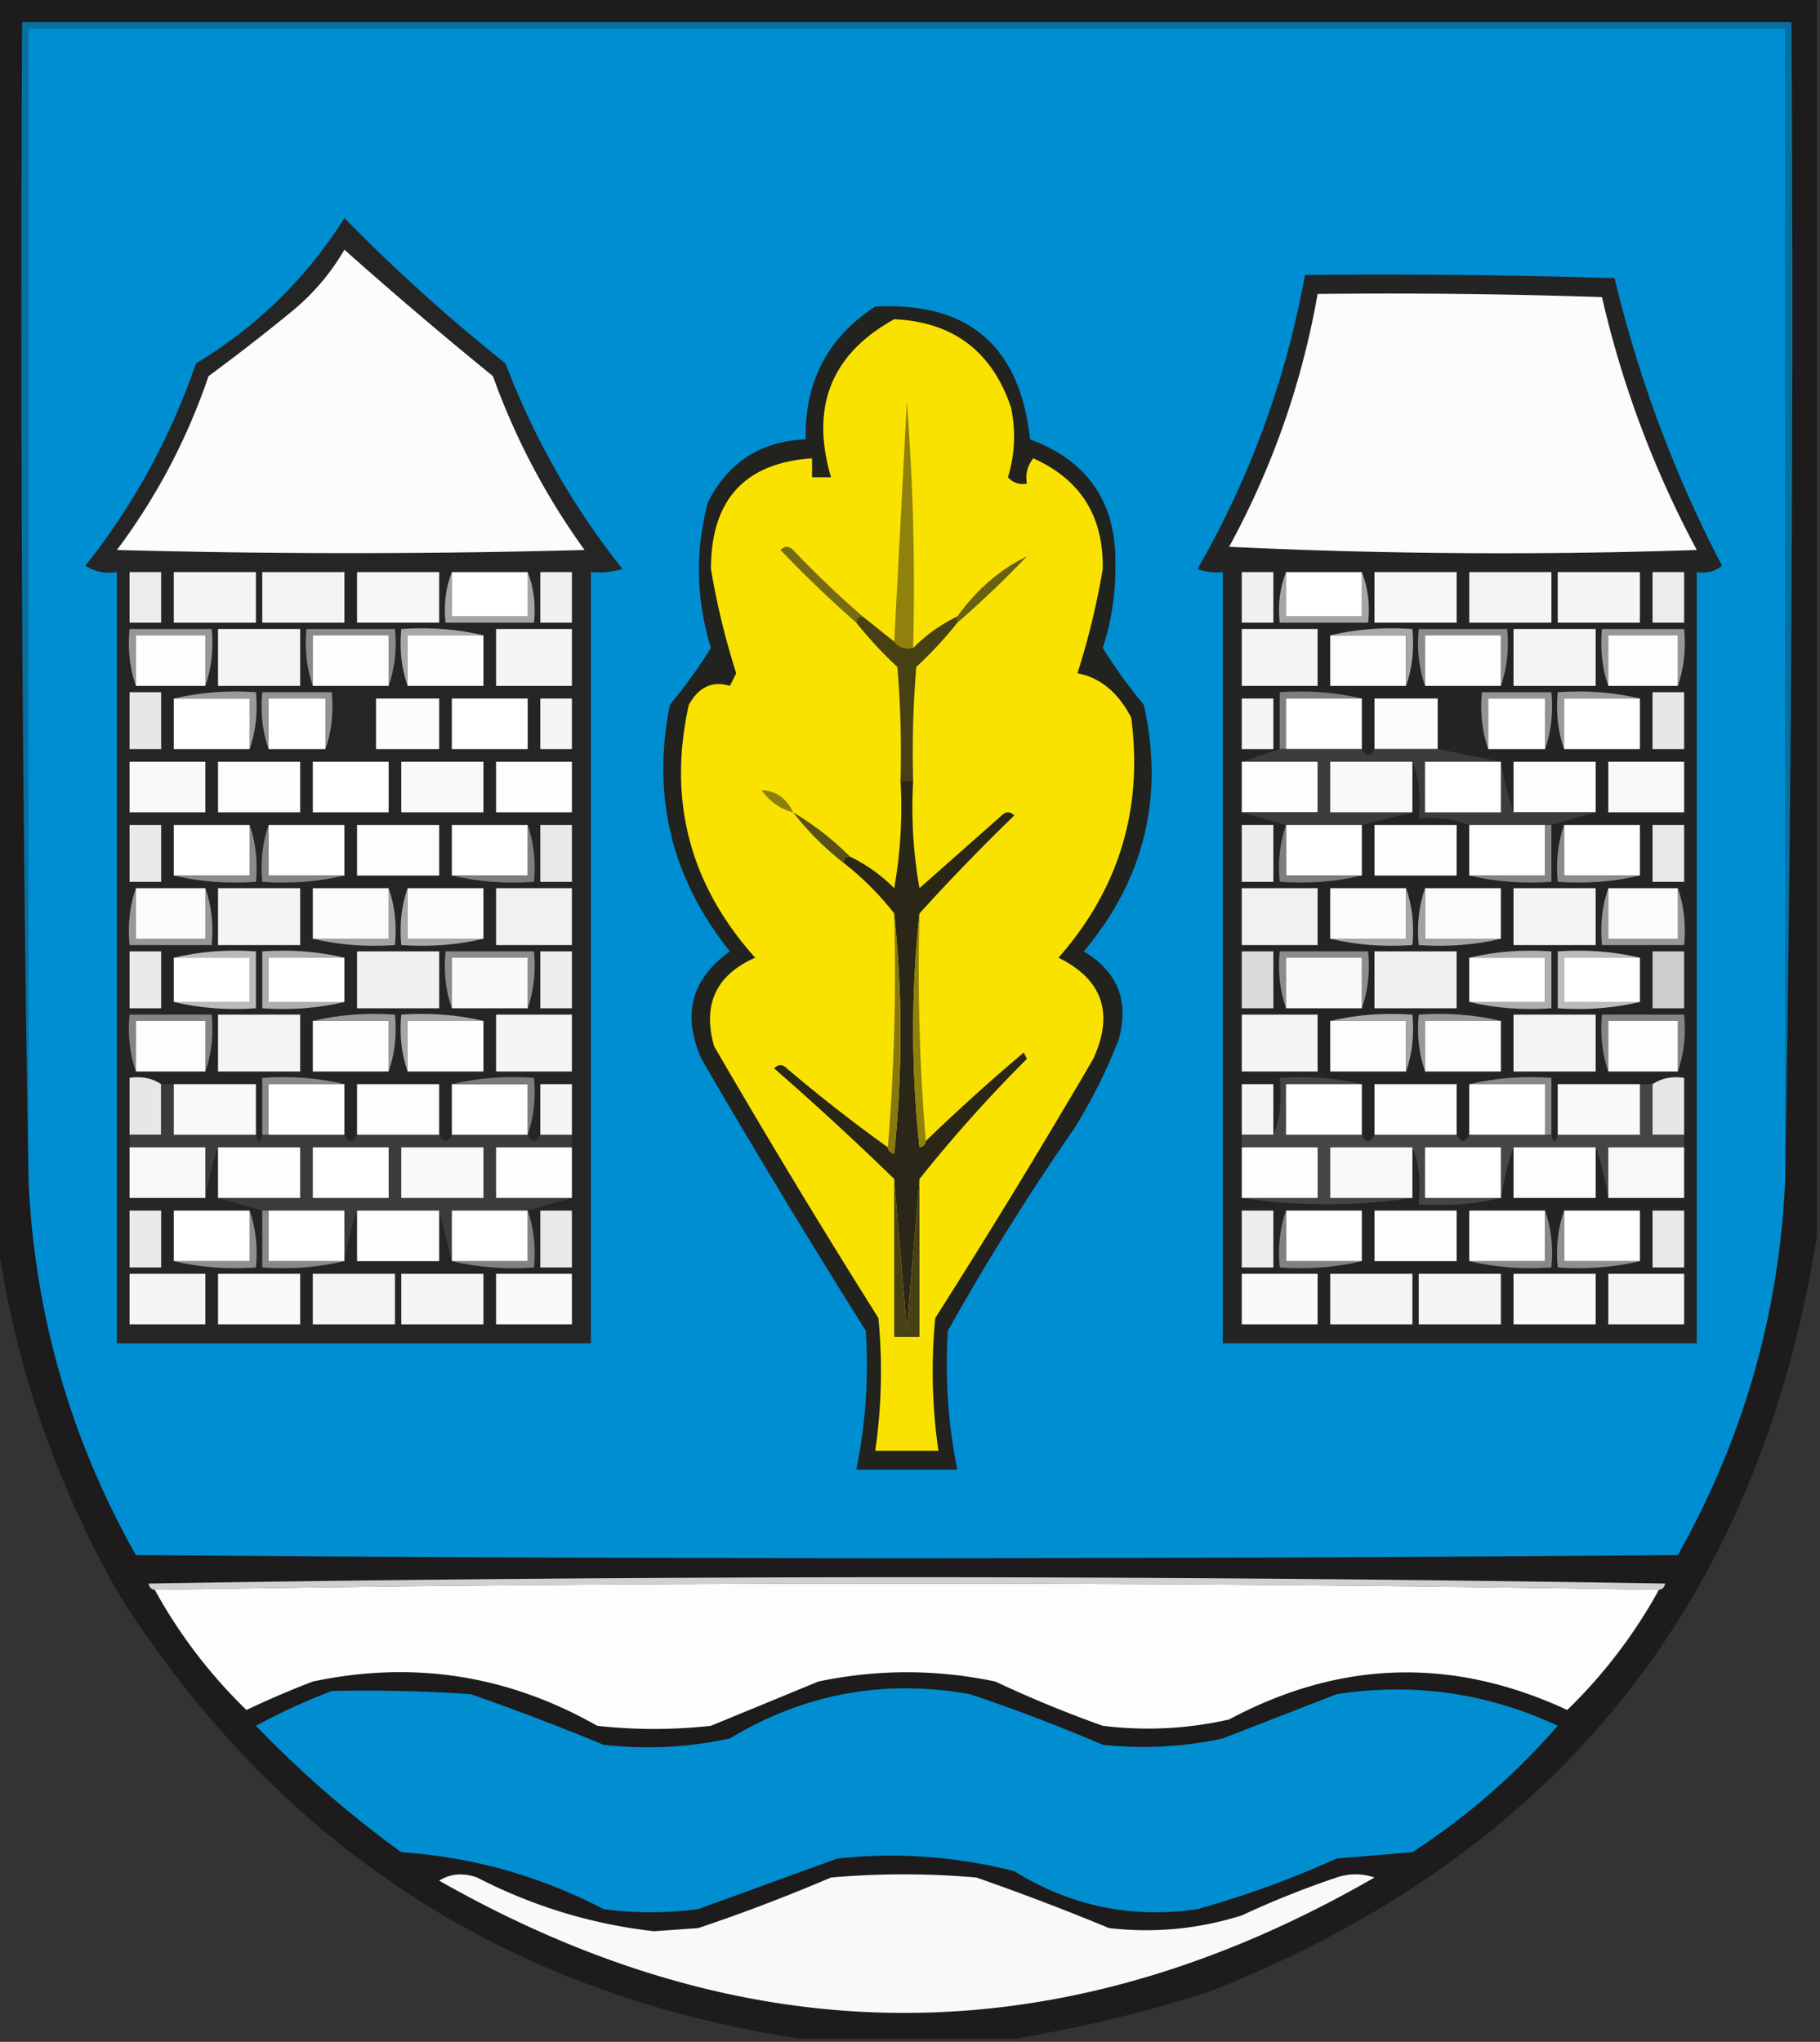 <svg xmlns="http://www.w3.org/2000/svg" width="288" height="323" style="shape-rendering:geometricPrecision;text-rendering:geometricPrecision;image-rendering:optimizeQuality;fill-rule:evenodd;clip-rule:evenodd"><rect width="100%" height="100%" fill="#333333" stroke="none"/><path style="opacity:.988" fill="#1d1b1b" d="M-.5-.5h288v196c-9.222 58.062-41.222 97.896-96 119.5-10.275 3.32-20.608 5.82-31 7.5h-34c-46.439-7.131-82.272-30.464-107.5-70-10.23-17.862-16.73-36.862-19.5-57V-.5z"/><path style="opacity:1" fill="#0770a1" d="M282.5 186.5V4.5H4.5v182a8372.84 8372.84 0 0 1-1-183h280a8375.918 8375.918 0 0 1-1 183z"/><path style="opacity:1" fill="#008ed2" d="M282.5 186.5c-.917 21.165-6.584 40.998-17 59.5-81.333.667-162.667.667-244 0-10.409-18.467-16.075-38.3-17-59.5V4.5h278v182z"/><path style="opacity:1" fill="#262525" d="M54.5 34.5a281.779 281.779 0 0 0 25.5 23C84.494 69.326 90.661 80.16 98.5 90c-1.634.493-3.3.66-5 .5v122h-75v-122c-1.788.285-3.455-.048-5-1 7.64-9.608 13.473-20.275 17.5-32 9.685-5.853 17.519-13.52 23.5-23z"/><path style="opacity:1" fill="#fcfcfc" d="M54.5 39.5a694.717 694.717 0 0 0 23.5 20A110.878 110.878 0 0 0 92.5 87c-24.667.667-49.333.667-74 0 6.264-8.36 11.098-17.527 14.5-27.5 4.59-3.38 9.09-6.88 13.5-10.5 3.254-2.747 5.92-5.913 8-9.5z"/><path style="opacity:1" fill="#242424" d="M206.5 43.5c16.337-.167 32.67 0 49 .5a197.236 197.236 0 0 0 17 45.5c-1.189.929-2.522 1.262-4 1v122h-75v-122a8.435 8.435 0 0 1-4-.5c8.339-14.516 14.006-30.017 17-46.5z"/><path style="opacity:1" fill="#fcfcfc" d="M208.5 46.5c15.004-.167 30.004 0 45 .5a160.961 160.961 0 0 0 15 40c-24.673.833-49.34.666-74-.5 6.862-12.588 11.529-25.922 14-40z"/><path style="opacity:1" fill="#22221e" d="M138.5 48.5c14.731-.775 22.898 6.225 24.5 21 9.223 3.438 13.723 10.105 13.5 20a40.588 40.588 0 0 1-2 13 81.684 81.684 0 0 0 6.5 9c3.252 14.575.085 27.575-9.5 39 5.394 3.239 7.227 7.906 5.5 14a82.927 82.927 0 0 1-7 14 393.965 393.965 0 0 0-20 32 82.306 82.306 0 0 0 1.5 22h-16a82.306 82.306 0 0 0 1.5-22 1396.528 1396.528 0 0 1-26-43c-3.095-6.992-1.595-12.658 4.5-17-9.232-11.527-12.398-24.527-9.5-39a81.684 81.684 0 0 0 6.5-9c-2.356-7.638-2.523-15.305-.5-23 3.21-6.378 8.376-9.711 15.5-10-.198-9.108 3.468-16.108 11-21z"/><path style="opacity:1" fill="#fae200" d="M141.5 50.5c9.339.425 15.506 5.091 18.5 14 .76 3.725.593 7.392-.5 11 .825.886 1.825 1.219 3 1-.262-1.478.071-2.811 1-4 7.48 3.335 11.147 9.169 11 17.5a118.93 118.93 0 0 1-4 16.5c3.582.683 6.415 3.016 8.5 7 1.908 14.44-1.925 27.106-11.5 38 6.976 3.448 8.81 8.781 5.5 16a1277.036 1277.036 0 0 1-25 41 87.665 87.665 0 0 0 .5 21h-10a87.665 87.665 0 0 0 .5-21 1396.528 1396.528 0 0 1-26-43c-1.866-6.599.3-11.265 6.5-14-10.356-11.563-13.856-24.897-10.5-40 1.582-2.841 3.749-3.841 6.5-3l1-2a118.93 118.93 0 0 1-4-16.5c.015-10.94 5.348-16.773 16-17.5v3h3c-3.286-11.169.048-19.502 10-25z"/><path style="opacity:1" fill="#766b13" d="M136.5 97.5c-.667 0-1 .333-1 1a193.775 193.775 0 0 1-12-11.5c.667-.667 1.333-.667 2 0a160.88 160.88 0 0 0 11 10.5z"/><path style="opacity:1" fill="#ececec" d="M20.5 90.5h5v8h-5v-8z"/><path style="opacity:1" fill="#f5f5f5" d="M27.5 90.5h13v8h-13v-8z"/><path style="opacity:1" fill="#f3f3f3" d="M41.5 90.5h13v8h-13v-8z"/><path style="opacity:1" fill="#f7f7f7" d="M56.5 90.5h13v8h-13v-8z"/><path style="opacity:1" fill="#f0f0f0" d="M85.5 90.5h5v8h-5v-8zM196.5 90.5h5v8h-5v-8z"/><path style="opacity:1" fill="#f7f7f7" d="M217.5 90.5h13v8h-13v-8z"/><path style="opacity:1" fill="#f3f3f3" d="M232.5 90.5h13v8h-13v-8z"/><path style="opacity:1" fill="#f5f5f5" d="M246.5 90.5h13v8h-13v-8z"/><path style="opacity:1" fill="#ececec" d="M261.5 90.5h5v8h-5v-8z"/><path style="opacity:1" fill="#8f810c" d="M144.5 102.5c-1.291.237-2.291-.096-3-1 .667-12.506 1.333-25.173 2-38a381.29 381.29 0 0 1 1 39z"/><path style="opacity:1" fill="#685f13" d="M151.5 98.5v-1c3.016-4.202 6.683-7.368 11-9.5a162.063 162.063 0 0 1-11 10.5z"/><path style="opacity:1" fill="#a6a5a5" d="M71.5 90.5v7h12v-7c.973 2.448 1.306 5.115 1 8h-14c-.306-2.885.027-5.552 1-8z"/><path style="opacity:1" fill="#fefffe" d="M71.5 90.5h12v7h-12v-7z"/><path style="opacity:1" fill="#a6a5a5" d="M203.5 90.5v7h12v-7c.973 2.448 1.306 5.115 1 8h-14c-.306-2.885.027-5.552 1-8z"/><path style="opacity:1" fill="#fefffe" d="M203.5 90.5h12v7h-12v-7z"/><path style="opacity:1" fill="#979796" d="M32.5 108.5v-8h-11v8c-.977-2.787-1.31-5.787-1-9h13c.31 3.213-.023 6.213-1 9z"/><path style="opacity:1" fill="#fdfdfd" d="M32.5 108.5h-11v-8h11v8z"/><path style="opacity:1" fill="#f4f4f4" d="M34.5 99.5h13v9h-13v-9z"/><path style="opacity:1" fill="#8c8b8a" d="M61.5 108.5v-8h-12v8c-.977-2.787-1.31-5.787-1-9h14c.31 3.213-.023 6.213-1 9z"/><path style="opacity:1" fill="#fdfdfd" d="M61.5 108.5h-12v-8h12v8z"/><path style="opacity:1" fill="#a9a8a7" d="M76.5 100.5h-12v8c-.977-2.787-1.31-5.787-1-9 4.532-.318 8.866.015 13 1z"/><path style="opacity:1" fill="#fdfdfd" d="M76.5 100.5v8h-12v-8h12z"/><path style="opacity:1" fill="#f5f5f5" d="M78.5 99.5h12v9h-12v-9zM196.5 99.5h12v9h-12v-9z"/><path style="opacity:1" fill="#fdfdfd" d="M210.5 100.5h12v8h-12v-8z"/><path style="opacity:1" fill="#a9a8a7" d="M210.5 100.5c4.134-.985 8.468-1.318 13-1 .31 3.213-.023 6.213-1 9v-8h-12z"/><path style="opacity:1" fill="#8c8b8a" d="M237.5 108.5v-8h-12v8c-.977-2.787-1.31-5.787-1-9h14c.31 3.213-.023 6.213-1 9z"/><path style="opacity:1" fill="#fdfdfd" d="M237.5 108.5h-12v-8h12v8z"/><path style="opacity:1" fill="#f4f4f4" d="M239.5 99.5h13v9h-13v-9z"/><path style="opacity:1" fill="#979796" d="M265.5 108.5v-8h-11v8c-.977-2.787-1.31-5.787-1-9h13c.31 3.213-.023 6.213-1 9z"/><path style="opacity:1" fill="#fdfdfd" d="M265.5 108.5h-11v-8h11v8z"/><path style="opacity:1" fill="#e7e7e7" d="M20.5 109.5h5v9h-5v-9z"/><path style="opacity:1" fill="#fefffe" d="M27.5 110.5h12v8h-12v-8z"/><path style="opacity:1" fill="#9b9a9a" d="M27.5 110.5c4.134-.985 8.468-1.318 13-1 .31 3.213-.023 6.213-1 9v-8h-12z"/><path style="opacity:1" fill="#949393" d="M51.5 118.5v-8h-9v8c-.977-2.787-1.31-5.787-1-9h11c.31 3.213-.023 6.213-1 9z"/><path style="opacity:1" fill="#fefffe" d="M51.5 118.5h-9v-8h9v8z"/><path style="opacity:1" fill="#fcfcfc" d="M59.5 110.5h10v8h-10v-8z"/><path style="opacity:1" fill="#fefffe" d="M71.5 110.5h12v8h-12v-8z"/><path style="opacity:1" fill="#f5f5f5" d="M85.5 110.5h5v8h-5v-8zM196.5 110.5h5v8h-5v-8z"/><path style="opacity:1" fill="#7f7e7d" d="M215.5 110.5h-12v8h-1v-9c4.532-.318 8.866.015 13 1z"/><path style="opacity:1" fill="#fefffe" d="M215.5 110.5v8h-12v-8h12z"/><path style="opacity:1" fill="#fcfcfc" d="M227.5 118.5h-10v-8h10v8z"/><path style="opacity:1" fill="#949393" d="M244.5 118.5v-8h-9v8c-.977-2.787-1.31-5.787-1-9h11c.31 3.213-.023 6.213-1 9z"/><path style="opacity:1" fill="#fefffe" d="M244.5 118.5h-9v-8h9v8z"/><path style="opacity:1" fill="#9b9a9a" d="M259.5 110.5h-12v8c-.977-2.787-1.31-5.787-1-9 4.532-.318 8.866.015 13 1z"/><path style="opacity:1" fill="#fefffe" d="M259.5 110.5v8h-12v-8h12z"/><path style="opacity:1" fill="#e7e7e7" d="M261.5 109.5h5v9h-5v-9z"/><path style="opacity:1" fill="#f8f8f8" d="M20.5 120.5h12v8h-12v-8z"/><path style="opacity:1" fill="#fdfdfd" d="M34.5 120.5h13v8h-13v-8z"/><path style="opacity:1" fill="#fefffe" d="M49.5 120.5h12v8h-12v-8z"/><path style="opacity:1" fill="#f9f9f9" d="M63.5 120.5h13v8h-13v-8z"/><path style="opacity:1" fill="#fefefe" d="M78.5 120.5h12v8h-12v-8z"/><path style="opacity:1" fill="#474015" d="m136.5 97.5 5 4c.709.904 1.709 1.237 3 1a25.489 25.489 0 0 1 7-5v1a63.707 63.707 0 0 1-6.5 7 162.597 162.597 0 0 0-.5 18h-2a162.597 162.597 0 0 0-.5-18 63.707 63.707 0 0 1-6.5-7c0-.667.333-1 1-1z"/><path style="opacity:1" fill="#fefefe" d="M196.5 120.5h12v8h-12v-8z"/><path style="opacity:1" fill="#fdfdfd" d="M252.5 128.5h-13v-8h13v8z"/><path style="opacity:1" fill="#f8f8f8" d="M254.5 120.5h12v8h-12v-8z"/><path style="opacity:1" fill="#8d7f0f" d="M125.5 128.5c-2.044-.531-3.711-1.698-5-3.5 2.272.077 3.938 1.243 5 3.5z"/><path style="opacity:1" fill="#3e3c3b" d="M202.5 118.5h13c.667 1.333 1.333 1.333 2 0h10l10 2c.582 3.263 1.248 5.93 2 8h13l-7 2h-13c-2.448-.973-5.115-1.306-8-1 .338-3.796.005-6.796-1-9h-13v8h13l-8 2h-12l-7-2h12v-8h-12l6-2z"/><path style="opacity:1" fill="#fefffe" d="M237.5 120.5v8h-12v-8h12z"/><path style="opacity:1" fill="#f9f9f9" d="M223.5 120.5v8h-13v-8h13z"/><path style="opacity:1" fill="#e9e9e8" d="M20.5 130.5h5v9h-5v-9z"/><path style="opacity:1" fill="#fefffe" d="M39.5 130.5v8h-12v-8h12zM42.5 130.5h12v8h-12v-8z"/><path style="opacity:1" fill="#fdfdfd" d="M56.5 130.5h13v8h-13v-8z"/><path style="opacity:1" fill="#fefffe" d="M83.5 130.5v8h-12v-8h12z"/><path style="opacity:1" fill="#e9e9e9" d="M85.5 130.5h5v9h-5v-9z"/><path style="opacity:1" fill="#585014" d="M125.5 128.5a45.728 45.728 0 0 1 9 7c-.667 0-1 .333-1 1-3-2.333-5.667-5-8-8z"/><path style="opacity:1" fill="#ededed" d="M196.5 130.5h5v9h-5v-9z"/><path style="opacity:1" fill="#fefffe" d="M203.5 130.5h12v8h-12v-8z"/><path style="opacity:1" fill="#fdfdfd" d="M217.5 130.5h13v8h-13v-8z"/><path style="opacity:1" fill="#fefffe" d="M232.5 130.5h12v8h-12v-8zM247.5 130.5h12v8h-12v-8z"/><path style="opacity:1" fill="#e9e9e8" d="M261.5 130.5h5v9h-5v-9z"/><path style="opacity:1" fill="#8d8c8b" d="M39.5 130.5c.977 2.787 1.31 5.787 1 9-4.532.318-8.866-.015-13-1h12v-8z"/><path style="opacity:1" fill="#868584" d="M42.5 130.5v8h12c-4.134.985-8.468 1.318-13 1-.31-3.213.023-6.213 1-9z"/><path style="opacity:1" fill="#7f7e7d" d="M83.5 130.5c.977 2.787 1.31 5.787 1 9-4.532.318-8.866-.015-13-1h12v-8zM203.5 130.5v8h12c-4.134.985-8.468 1.318-13 1-.31-3.213.023-6.213 1-9z"/><path style="opacity:1" fill="#868584" d="M244.5 130.5h1v9c-4.532.318-8.866-.015-13-1h12v-8z"/><path style="opacity:1" fill="#8d8c8b" d="M247.5 130.5v8h12c-4.134.985-8.468 1.318-13 1-.31-3.213.023-6.213 1-9z"/><path style="opacity:1" fill="#2a2618" d="M142.5 123.5h2a73.133 73.133 0 0 0 1 17l13-11.5c.667-.667 1.333-.667 2 0a326.819 326.819 0 0 0-15 15.5c-1.325 12.173-1.325 24.506 0 37 .607-.124.94-.457 1-1a310.535 310.535 0 0 1 15.5-14l.5 1a226.698 226.698 0 0 0-17 19 7413.446 7413.446 0 0 0-2 24 7413.446 7413.446 0 0 0-2-24 480.076 480.076 0 0 0-19-17.5c.667-.667 1.333-.667 2 0a249.926 249.926 0 0 0 16 12.5c.06.543.393.876 1 1 1.325-12.827 1.325-25.494 0-38-2.333-3-5-5.667-8-8 0-.667.333-1 1-1a25.497 25.497 0 0 1 7 5 73.133 73.133 0 0 0 1-17z"/><path style="opacity:1" fill="#f4f4f3" d="M34.5 140.5h13v9h-13v-9z"/><path style="opacity:1" fill="#fbfbfb" d="M61.5 140.5v8h-12v-8h12zM64.5 140.5h12v8h-12v-8z"/><path style="opacity:1" fill="#f1f1f1" d="M78.5 140.5h12v9h-12v-9zM196.5 140.5h12v9h-12v-9z"/><path style="opacity:1" fill="#fbfbfb" d="M222.5 140.5v8h-12v-8h12zM225.5 140.5h12v8h-12v-8z"/><path style="opacity:1" fill="#f4f4f3" d="M239.5 140.5h13v9h-13v-9z"/><path style="opacity:1" fill="#989897" d="M21.5 140.5v8h11v-8c.977 2.787 1.31 5.787 1 9h-13c-.31-3.213.023-6.213 1-9z"/><path style="opacity:1" fill="#fbfbfb" d="M21.5 140.5h11v8h-11v-8z"/><path style="opacity:1" fill="#a3a2a1" d="M61.5 140.5c.977 2.787 1.31 5.787 1 9-4.532.318-8.866-.015-13-1h12v-8z"/><path style="opacity:1" fill="#a8a7a6" d="M64.5 140.5v8h12c-4.134.985-8.468 1.318-13 1-.31-3.213.023-6.213 1-9zM222.5 140.5c.977 2.787 1.31 5.787 1 9-4.532.318-8.866-.015-13-1h12v-8z"/><path style="opacity:1" fill="#a3a2a1" d="M225.5 140.5v8h12c-4.134.985-8.468 1.318-13 1-.31-3.213.023-6.213 1-9z"/><path style="opacity:1" fill="#999897" d="M254.5 140.5v8h11v-8c.977 2.787 1.31 5.787 1 9h-13c-.31-3.213.023-6.213 1-9z"/><path style="opacity:1" fill="#fbfbfb" d="M254.5 140.5h11v8h-11v-8z"/><path style="opacity:1" fill="#e9e9e9" d="M20.5 150.5h5v9h-5v-9z"/><path style="opacity:1" fill="#fefffe" d="M27.5 151.5h12v7h-12v-7z"/><path style="opacity:1" fill="#bbb" d="M27.5 151.5c4.134-.985 8.468-1.318 13-1v9c-4.532.318-8.866-.015-13-1h12v-7h-12z"/><path style="opacity:1" fill="#afaeae" d="M54.5 151.5h-12v7h12c-4.134.985-8.468 1.318-13 1v-9c4.532-.318 8.866.015 13 1z"/><path style="opacity:1" fill="#fefffe" d="M54.5 151.5v7h-12v-7h12z"/><path style="opacity:1" fill="#f0f0f0" d="M56.5 150.5h13v9h-13v-9z"/><path style="opacity:1" fill="#8e8d8c" d="M83.5 159.5v-8h-12v8c-.977-2.787-1.31-5.787-1-9h14c.31 3.213-.023 6.213-1 9z"/><path style="opacity:1" fill="#f9f9f9" d="M83.5 159.5h-12v-8h12v8z"/><path style="opacity:1" fill="#eee" d="M85.5 150.5h5v9h-5v-9z"/><path style="opacity:1" fill="#dbdbdb" d="M196.5 150.5h5v9h-5v-9z"/><path style="opacity:1" fill="#8e8d8c" d="M215.5 159.5v-8h-12v8c-.977-2.787-1.31-5.787-1-9h14c.31 3.213-.023 6.213-1 9z"/><path style="opacity:1" fill="#f9f9f9" d="M215.5 159.5h-12v-8h12v8z"/><path style="opacity:1" fill="#f0f0f0" d="M217.5 150.5h13v9h-13v-9z"/><path style="opacity:1" fill="#fefffe" d="M232.5 151.5h12v7h-12v-7z"/><path style="opacity:1" fill="#afaeae" d="M232.5 151.5c4.134-.985 8.468-1.318 13-1v9c-4.532.318-8.866-.015-13-1h12v-7h-12z"/><path style="opacity:1" fill="#bbb" d="M259.5 151.5h-12v7h12c-4.134.985-8.468 1.318-13 1v-9c4.532-.318 8.866.015 13 1z"/><path style="opacity:1" fill="#fefffe" d="M259.5 151.5v7h-12v-7h12z"/><path style="opacity:1" fill="#cecece" d="M261.5 150.5h5v9h-5v-9z"/><path style="opacity:1" fill="#868584" d="M32.5 169.5v-8h-11v8c-.977-2.787-1.31-5.787-1-9h13c.31 3.213-.023 6.213-1 9z"/><path style="opacity:1" fill="#fdfdfd" d="M32.5 169.5h-11v-8h11v8z"/><path style="opacity:1" fill="#f4f4f4" d="M34.5 160.5h13v9h-13v-9z"/><path style="opacity:1" fill="#fdfdfd" d="M49.5 161.5h12v8h-12v-8z"/><path style="opacity:1" fill="#9a9999" d="M49.5 161.5c4.134-.985 8.468-1.318 13-1 .31 3.213-.023 6.213-1 9v-8h-12z"/><path style="opacity:1" fill="#a7a7a6" d="M76.5 161.5h-12v8c-.977-2.787-1.31-5.787-1-9 4.532-.318 8.866.015 13 1z"/><path style="opacity:1" fill="#fdfdfd" d="M76.5 161.5v8h-12v-8h12z"/><path style="opacity:1" fill="#f5f5f5" d="M78.5 160.5h12v9h-12v-9zM196.5 160.5h12v9h-12v-9z"/><path style="opacity:1" fill="#fdfdfd" d="M210.5 161.5h12v8h-12v-8z"/><path style="opacity:1" fill="#a7a7a6" d="M210.5 161.5c4.134-.985 8.468-1.318 13-1 .31 3.213-.023 6.213-1 9v-8h-12z"/><path style="opacity:1" fill="#9a9999" d="M237.5 161.5h-12v8c-.977-2.787-1.31-5.787-1-9 4.532-.318 8.866.015 13 1z"/><path style="opacity:1" fill="#fdfdfd" d="M237.5 161.5v8h-12v-8h12z"/><path style="opacity:1" fill="#f4f4f4" d="M239.5 160.5h13v9h-13v-9z"/><path style="opacity:1" fill="#868584" d="M265.5 169.5v-8h-11v8c-.977-2.787-1.31-5.787-1-9h13c.31 3.213-.023 6.213-1 9z"/><path style="opacity:1" fill="#fdfdfd" d="M265.5 169.5h-11v-8h11v8z"/><path style="opacity:1" fill="#90810c" d="M145.5 144.5c-.328 12.178.005 24.178 1 36-.06.543-.393.876-1 1-1.325-12.494-1.325-24.827 0-37z"/><path style="opacity:1" fill="#e7e7e7" d="M25.5 171.5v8h-5v-9c1.915-.284 3.581.049 5 1z"/><path style="opacity:1" fill="#3d3b3a" d="M25.5 171.5h2v8h13c.333 1.333.667 1.333 1 0h13c.667 1.333 1.333 1.333 2 0h13c.667 1.333 1.333 1.333 2 0h12c.667 1.333 1.333 1.333 2 0h5v2h-12v8h12l-7 2h-12v8l-2-8h-13c-.752 2.07-1.418 4.737-2 8v-8h-13l-7-2h13v-8h-13c-.752 2.07-1.418 4.737-2 8v-8h-12v-2h5v-8z"/><path style="opacity:1" fill="#faf9f9" d="M27.5 171.5h13v8h-13v-8z"/><path style="opacity:1" fill="#8b8989" d="M54.5 171.5h-12v8h-1v-9c4.532-.318 8.866.015 13 1z"/><path style="opacity:1" fill="#fefffe" d="M54.5 171.5v8h-12v-8h12z"/><path style="opacity:1" fill="#fdfdfd" d="M69.5 179.5h-13v-8h13v8z"/><path style="opacity:1" fill="#fefffe" d="M71.5 171.5h12v8h-12v-8z"/><path style="opacity:1" fill="#7d7c7b" d="M71.5 171.5c4.134-.985 8.468-1.318 13-1 .31 3.213-.023 6.213-1 9v-8h-12z"/><path style="opacity:1" fill="#f5f5f5" d="M90.5 179.5h-5v-8h5v8zM201.5 179.5h-5v-8h5v8z"/><path style="opacity:1" fill="#8b8989" d="M232.5 171.5c4.134-.985 8.468-1.318 13-1v9h-1v-8h-12z"/><path style="opacity:1" fill="#e7e7e7" d="M266.5 179.5h-5v-8c1.419-.951 3.085-1.284 5-1v9z"/><path style="opacity:1" fill="#86790e" d="M141.5 144.5c1.325 12.506 1.325 25.173 0 38-.607-.124-.94-.457-1-1a342.787 342.787 0 0 0 1-37z"/><path style="opacity:1" fill="#474544" d="M215.5 171.5h-12v8h12c.667 1.333 1.333 1.333 2 0h13c.667 1.333 1.333 1.333 2 0h13c.333 1.333.667 1.333 1 0h13v-8h2v8h5v2h-12v8c-.582-3.263-1.248-5.93-2-8h-13c-.752 2.07-1.418 4.737-2 8-4.134.985-8.468 1.318-13 1 .338-3.796.005-6.796-1-9h-13v8h13c-9 1.333-18 1.333-27 0h12v-8h-12v-2h5c1.005-2.204 1.338-5.204 1-9 4.532-.318 8.866.015 13 1z"/><path style="opacity:1" fill="#faf9f9" d="M259.5 171.5v8h-13v-8h13z"/><path style="opacity:1" fill="#fefffe" d="M232.5 171.5h12v8h-12v-8z"/><path style="opacity:1" fill="#fdfdfd" d="M230.5 179.5h-13v-8h13v8z"/><path style="opacity:1" fill="#fefffe" d="M215.5 171.5v8h-12v-8h12z"/><path style="opacity:1" fill="#f8f8f8" d="M20.5 181.5h12v8h-12v-8z"/><path style="opacity:1" fill="#fdfdfd" d="M34.5 181.5h13v8h-13v-8z"/><path style="opacity:1" fill="#fefffe" d="M49.5 181.5h12v8h-12v-8z"/><path style="opacity:1" fill="#f9f9f9" d="M63.5 181.5h13v8h-13v-8z"/><path style="opacity:1" fill="#fefefe" d="M90.5 181.5v8h-12v-8h12zM196.5 181.5h12v8h-12v-8z"/><path style="opacity:1" fill="#f9f9f9" d="M223.5 181.5v8h-13v-8h13z"/><path style="opacity:1" fill="#fefffe" d="M237.5 189.5h-12v-8h12v8z"/><path style="opacity:1" fill="#fdfdfd" d="M239.5 181.5h13v8h-13v-8z"/><path style="opacity:1" fill="#f8f8f8" d="M266.5 181.5v8h-12v-8h12z"/><path style="opacity:1" fill="#e9e9e9" d="M20.5 191.5h5v9h-5v-9z"/><path style="opacity:1" fill="#fefffe" d="M39.5 191.5v8h-12v-8h12zM42.5 191.5h12v8h-12v-8z"/><path style="opacity:1" fill="#fdfdfd" d="M56.5 191.5h13v8h-13v-8z"/><path style="opacity:1" fill="#fefffe" d="M83.5 191.5v8h-12v-8h12z"/><path style="opacity:1" fill="#e9e9e9" d="M85.5 191.5h5v9h-5v-9z"/><path style="opacity:1" fill="#ededed" d="M196.5 191.5h5v9h-5v-9z"/><path style="opacity:1" fill="#fefffe" d="M203.5 191.5h12v8h-12v-8z"/><path style="opacity:1" fill="#fdfdfd" d="M217.5 191.5h13v8h-13v-8z"/><path style="opacity:1" fill="#fefffe" d="M244.5 191.5v8h-12v-8h12zM247.5 191.5h12v8h-12v-8z"/><path style="opacity:1" fill="#e9e9e9" d="M261.5 191.5h5v9h-5v-9z"/><path style="opacity:1" fill="#908f8e" d="M39.5 191.5c.977 2.787 1.31 5.787 1 9-4.532.318-8.866-.015-13-1h12v-8z"/><path style="opacity:1" fill="#898887" d="M41.5 191.5h1v8h12c-4.134.985-8.468 1.318-13 1v-9z"/><path style="opacity:1" fill="#828180" d="M83.5 191.5c.977 2.787 1.31 5.787 1 9-4.532.318-8.866-.015-13-1h12v-8zM203.5 191.5v8h12c-4.134.985-8.468 1.318-13 1-.31-3.213.023-6.213 1-9z"/><path style="opacity:1" fill="#898887" d="M244.5 191.5c.977 2.787 1.31 5.787 1 9-4.532.318-8.866-.015-13-1h12v-8z"/><path style="opacity:1" fill="#908f8e" d="M247.5 191.5v8h12c-4.134.985-8.468 1.318-13 1-.31-3.213.023-6.213 1-9z"/><path style="opacity:1" fill="#f4f4f4" d="M20.5 201.5h12v8h-12v-8z"/><path style="opacity:1" fill="#f9f9f9" d="M34.5 201.5h13v8h-13v-8z"/><path style="opacity:1" fill="#f4f4f4" d="M49.5 201.5h13v8h-13v-8z"/><path style="opacity:1" fill="#f5f5f5" d="M63.5 201.5h13v8h-13v-8z"/><path style="opacity:1" fill="#fafafa" d="M78.5 201.5h12v8h-12v-8zM196.5 201.5h12v8h-12v-8z"/><path style="opacity:1" fill="#f5f5f5" d="M210.5 201.5h13v8h-13v-8z"/><path style="opacity:1" fill="#f4f4f4" d="M224.5 201.5h13v8h-13v-8z"/><path style="opacity:1" fill="#f9f9f9" d="M239.5 201.5h13v8h-13v-8z"/><path style="opacity:1" fill="#f4f4f4" d="M254.5 201.5h12v8h-12v-8z"/><path style="opacity:1" fill="#484114" d="M141.5 186.5c.667 7.843 1.333 15.843 2 24 .667-8.157 1.333-16.157 2-24v25h-4v-25z"/><path style="opacity:1" fill="#d0d0d0" d="M262.5 251.5a7082.77 7082.77 0 0 0-238 0c-.543-.06-.876-.393-1-1 80-1.333 160-1.333 240 0-.124.607-.457.94-1 1z"/><path style="opacity:1" fill="#fdfdfd" d="M262.5 251.5a80.265 80.265 0 0 1-14.5 19c-18.088-8.404-35.921-7.904-53.5 1.5a57.833 57.833 0 0 1-20 1 188.468 188.468 0 0 1-17-7c-9.339-1.961-18.673-1.961-28 0l-17 7c-6 .667-12 .667-18 0-14.126-8.026-29.126-10.359-45-7a145.357 145.357 0 0 0-10.5 4.5 80.247 80.247 0 0 1-14.5-19 7082.77 7082.77 0 0 1 238 0z"/><path style="opacity:1" fill="#008ed1" d="M52.5 267.5c7.34-.166 14.674 0 22 .5a398.23 398.23 0 0 1 21 8c6.724.774 13.39.441 20-1 11.745-7.089 24.412-9.422 38-7a282.096 282.096 0 0 1 21 8 59.353 59.353 0 0 0 19-1l18-7c12.222-1.867 23.888-.2 35 5-6.78 7.786-14.447 14.453-23 20l-12 1a152.41 152.41 0 0 1-22 8c-10.382 1.541-20.048-.459-29-6a78.691 78.691 0 0 0-28-2c-7.323 2.66-14.657 5.327-22 8-5 .667-10 .667-15 0-10.037-5.235-20.704-8.235-32-9a171.934 171.934 0 0 1-23-20 98.627 98.627 0 0 1 12-5.5z"/><path style="opacity:1" fill="#f9f9f9" d="M69.5 297.5c1.788-1.122 3.788-1.289 6-.5 8.849 4.562 18.182 7.395 28 8.5l7-.5a282.096 282.096 0 0 0 21-8 132.434 132.434 0 0 1 23 0 398.23 398.23 0 0 1 21 8c7.134.822 14.134.155 21-2a145.522 145.522 0 0 1 15-6c2-.667 4-.667 6 0-49.285 28.394-98.618 28.561-148 .5z"/></svg>